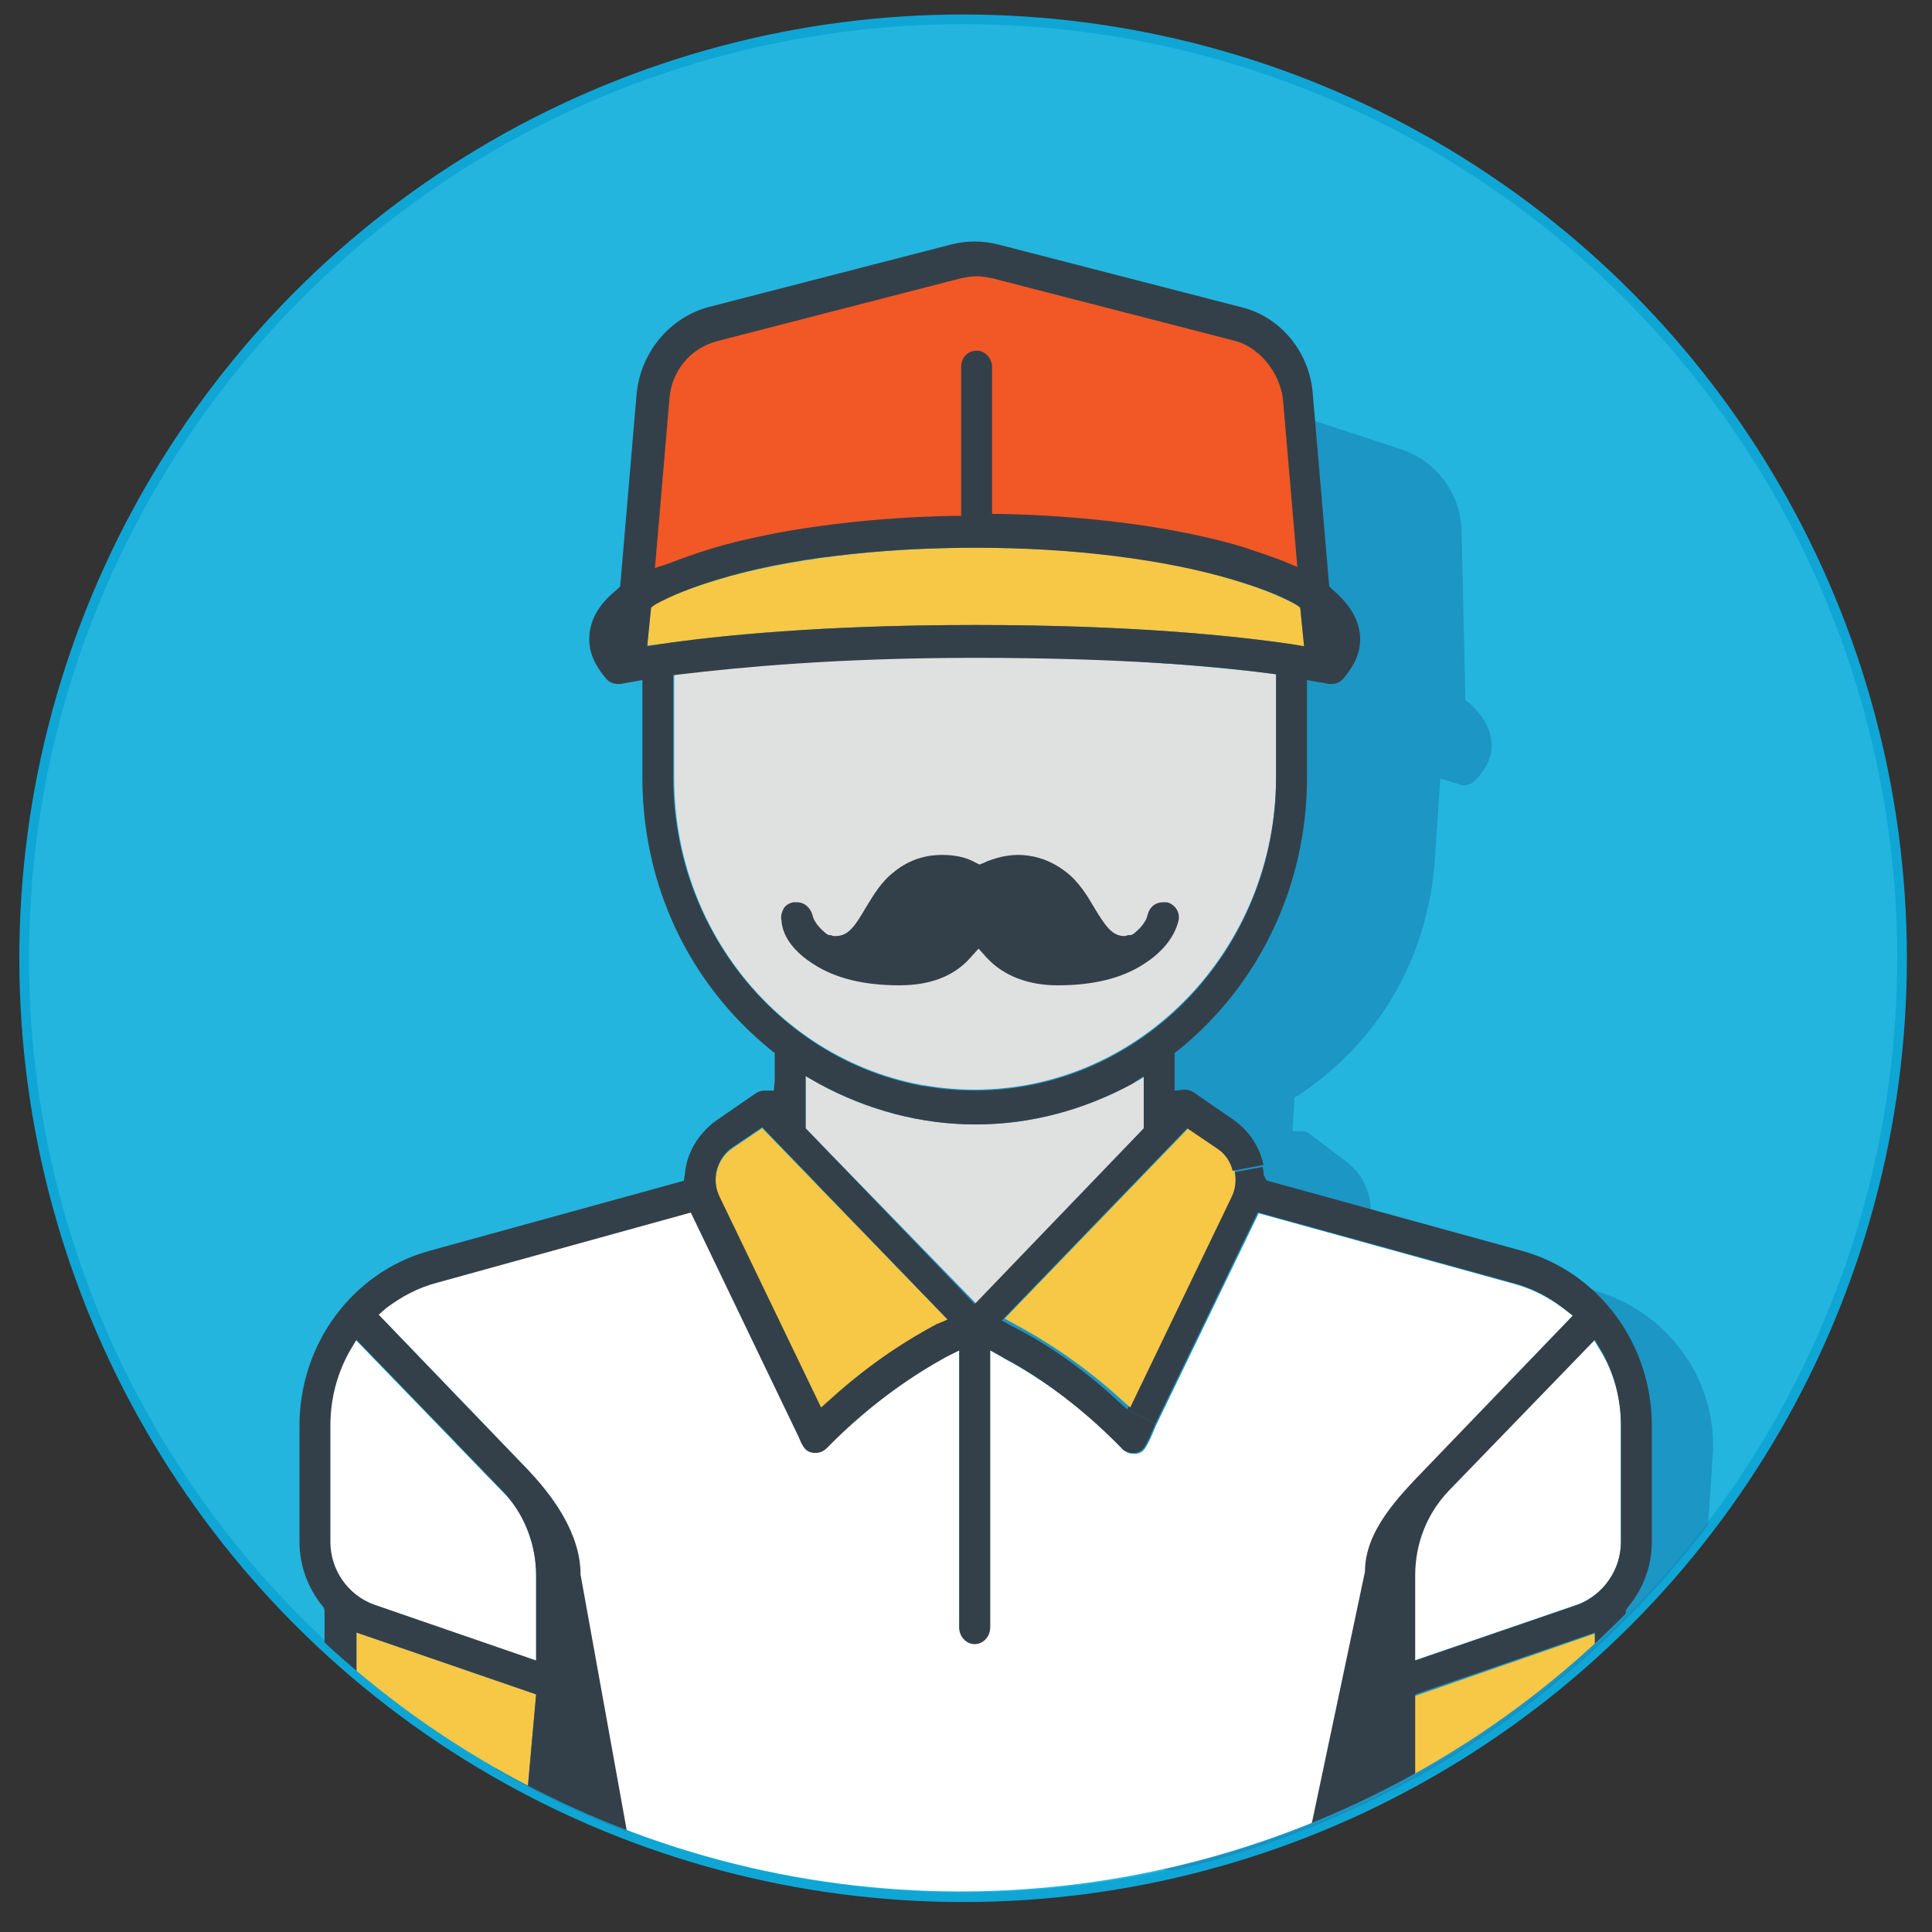 <?xml version="1.0" encoding="utf-8"?>
<!-- Generator: Adobe Illustrator 22.1.0, SVG Export Plug-In . SVG Version: 6.00 Build 0)  -->
<svg version="1.1" id="Layer_1" xmlns="http://www.w3.org/2000/svg" xmlns:xlink="http://www.w3.org/1999/xlink" x="0px" y="0px"
	 width="200px" height="200px" viewBox="0 0 200 200" style="enable-background:new 0 0 200 200;" xml:space="preserve">
<rect x="0" y="0" width="200" height="200" fill="#333333" stroke="none"/>
<style type="text/css">
	.st0{fill:#23B5DE;stroke:url(#SVGID_1_);stroke-miterlimit:10;}
	.st1{opacity:0.6;clip-path:url(#SVGID_3_);}
	.st2{fill:#1882B2;}
	.st3{clip-path:url(#SVGID_5_);}
	.st4{fill:#FFFFFF;}
	.st5{fill:#F7C746;}
	.st6{fill:#DFE0E0;}
	.st7{fill:#344049;}
	.st8{fill:#F15826;}
</style>
<g>
	<radialGradient id="SVGID_1_" cx="99.7" cy="99.2" r="97.7" gradientUnits="userSpaceOnUse">
		<stop  offset="0" style="stop-color:#047293"/>
		<stop  offset="1" style="stop-color:#0FA6D5"/>
	</radialGradient>
	<circle class="st0" cx="99.7" cy="99.2" r="97.2"/>
	<g>
		<g>
			<defs>
				<circle id="SVGID_2_" cx="99.7" cy="99.2" r="96.9"/>
			</defs>
			<clipPath id="SVGID_3_">
				<use xlink:href="#SVGID_2_"  style="overflow:visible;"/>
			</clipPath>
			<g class="st1">
				<path class="st2" d="M173.9,167.1c1.6-1.5,2.6-3.6,2.7-5.8l0.7-10.6c0.5-7.4-4.1-14.3-11.3-16.8l-24.1-8.2v-0.6
					c-0.1-2-1-3.7-2.6-4.9l-3.7-2.8c-0.2-0.2-0.5-0.3-0.9-0.3h-0.9l0.2-3.5l0.4-0.2c4.2-2.8,7.6-6.4,10-10.6c2.3-4,3.7-8.6,4.1-13.3
					l0.6-8.9l1,0.3c0.7,0.2,1,0.3,1,0.3c0.1,0,0.2,0.1,0.3,0.1c0.4,0,0.9-0.1,1.2-0.4c1.1-1.1,1.7-2.2,1.8-3.4
					c0.1-1.7-0.6-3.2-2.4-4.8l-0.3-0.2l-0.4-17.6c-0.1-3.8-2.6-7.2-6.3-8.4L122.2,39c-0.7-0.2-1.4-0.4-2.2-0.4
					c-0.7-0.1-1.5,0-2.2,0.1l-23.7,4.1c-3.8,0.7-6.8,3.6-7.4,7.4l-2.8,17.4l-0.3,0.2c-1.9,1.3-2.9,2.7-3,4.4
					c-0.1,1.2,0.4,2.4,1.3,3.6c0.2,0.3,0.7,0.5,1.1,0.6c0.1,0,0.2,0,0.3,0c0,0,0.4-0.1,1.1-0.1l1-0.1l-0.6,8.9c0,0.5-0.1,1,0,1.6
					c-0.2,9.2,3.6,17.9,10.7,24.1l0.3,0.3l-0.2,2.6l-0.2,0.9l-0.9-0.1c-0.3,0-0.6,0-0.9,0.2l-4.1,2.3c-1.7,0.9-2.9,2.6-3.2,4.5
					l-0.1,0.6l-25,4.7c-7.4,1.4-13,7.6-13.5,15L47,152.2c-0.2,2.2,0.5,4.4,1.9,6.1l0.2,0.2l-0.6,9.2c-0.3,5,2.6,20.9,7.7,21.3
					l106.4,7.5c5,0.4,10.2-15,10.5-20l0.6-9.2L173.9,167.1z"/>
			</g>
		</g>
		<g>
			<defs>
				<circle id="SVGID_4_" cx="99.4" cy="98.9" r="96.9"/>
			</defs>
			<clipPath id="SVGID_5_">
				<use xlink:href="#SVGID_4_"  style="overflow:visible;"/>
			</clipPath>
			<g class="st3">
				<g id="XMLID_9_">
					<g>
						<path class="st4" d="M167.8,147.6v12c0,2.9-1.8,5.5-4.5,6.5l-16.9,5.8v-8.8c0-3.3,1.3-6.5,3.5-8.8l15.1-15.6l0.6,1
							C167.1,142.1,167.8,144.8,167.8,147.6z"/>
						<path class="st5" d="M165.1,169.1v8.1c0,3.7-2.9,6.8-6.6,6.8h-12.1v-8.4L165.1,169.1z"/>
						<path class="st6" d="M132.1,69.8v10.6c0,17.8-14,32.4-31.2,32.4S69.8,98.3,69.8,80.6V69.8l0.8-0.1c5.9-0.8,16-1.7,30.4-1.7
							s24.5,1,30.4,1.7L132.1,69.8z"/>
						<path class="st7" d="M165.1,177.1v-8.1l-18.6,6.4v8.4h12.1C162.1,183.9,165.1,180.9,165.1,177.1z M167.8,159.6v-12
							c0-2.8-0.7-5.5-2.1-7.9l-0.6-1l-15.1,15.6c-2.3,2.4-3.5,5.5-3.5,8.8v8.8l16.9-5.8C165.9,165.1,167.8,162.6,167.8,159.6z
							 M131.1,122.2l26.5,7.3c7.9,2.2,13.4,9.6,13.4,18.1v12c0,2.5-0.9,4.9-2.5,6.8l-0.2,0.3v10.4c0,5.6-4.4,23.5-9.9,23.5h-57v-1.3
							l33.8-8.3l6-28.4c0-4.3,3.4-7.7,6.3-10.7l15.2-15.8l-0.9-0.7c-1.5-1.2-3.3-2.1-5.2-2.6l-26.4-7.3l-10.6,21.9l-2.9-1.5
							l10.5-21.8c0.4-0.9,0.5-1.8,0.3-2.7l3.2-0.6c0.1,0.3,0.1,0.5,0.1,0.8L131.1,122.2z"/>
						<path class="st5" d="M127.8,121.2c0.2,0.9,0.1,1.9-0.3,2.7l-10.5,21.8l-0.9-0.8c-4.4-4-8.4-6.4-11-7.8l-1.1-0.6l19.2-19.9
							l3.1,2.1C127.1,119.6,127.6,120.3,127.8,121.2z"/>
						<path class="st4" d="M103.9,140.6c3,1.6,7.5,4.4,12.3,9.4c0.3,0.3,0.7,0.5,1.1,0.5c0.1,0,0.2,0,0.3,0c0.8-0.1,1-0.6,1.5-1.6
							l0.6-1.4l10.6-21.9l26.4,7.3c1.9,0.5,3.6,1.4,5.2,2.6l0.9,0.7l-15.2,15.8c-2.9,3-6.3,6.5-6.3,10.7l-6,28.4l-33.8,8.3
							l-36.3-7.6L60,162.9c0-4.3-2.8-8.1-5.7-11.1L39.1,136l0.8-0.7c1.6-1.2,3.3-2.1,5.2-2.6l26.4-7.3l11.2,23.3
							c0.5,1,0.7,1.5,1.5,1.6c0.1,0,0.2,0,0.3,0c0.4,0,0.8-0.2,1.1-0.5c4.8-4.9,9.3-7.8,12.3-9.4l1.4-0.7v28.7
							c0,0.9,0.7,1.7,1.6,1.7s1.6-0.8,1.6-1.7v-28.7L103.9,140.6z"/>
						<path class="st5" d="M98.1,136.6l-1.2,0.6c-2.6,1.3-6.6,3.7-11,7.8l-0.9,0.8l-10.5-21.8c-0.9-1.8-0.3-4,1.3-5.1l3.1-2.1
							L98.1,136.6z"/>
						<path class="st6" d="M84.8,112.2c4.9,2.7,10.5,4.2,16.2,4.2s11.2-1.5,16.2-4.2l1.4-0.8v5.4l-17.5,18.2l-17.7-18.2v-5.4
							L84.8,112.2z"/>
						<path class="st5" d="M74.3,60c7.1-2.1,16.6-3.3,26.7-3.3s19.6,1.1,26.6,3.3c2.7,0.8,4.9,1.7,6.6,2.6l0.4,0.3l0.4,4l-1.2-0.2
							c-6.1-0.9-16.8-2-32.8-2s-26.7,1.1-32.8,2L67,66.8l0.4-4l0.4-0.3C69.4,61.7,71.7,60.8,74.3,60z"/>
						<path class="st7" d="M117.2,112.2c-5,2.7-10.5,4.2-16.2,4.2s-11.2-1.5-16.2-4.2l-1.4-0.8v5.4l17.5,18.2l17.5-18.2v-5.4
							L117.2,112.2z M80.2,111.9V109l-0.4-0.3c-8.5-6.9-13.3-17.1-13.3-28.2V70.4l-1.1,0.2c-0.7,0.1-1.1,0.2-1.1,0.2
							c-0.1,0-0.2,0-0.4,0c-0.4,0-0.9-0.2-1.2-0.6c-1.1-1.3-1.7-2.6-1.7-4c0-1.9,0.9-3.6,2.9-5.2l0.3-0.3l1.7-19.9
							c0.4-4.3,3.4-7.9,7.4-9l25.2-6.5c0.8-0.2,1.6-0.3,2.4-0.3s1.6,0.1,2.4,0.3l25.2,6.5c4.1,1,7.1,4.7,7.4,9l1.7,19.9l0.3,0.3
							c1.9,1.6,2.9,3.3,2.9,5.2c0,1.4-0.6,2.7-1.7,4c-0.3,0.4-0.8,0.6-1.2,0.6c-0.1,0-0.2,0-0.4,0c0,0-0.4-0.1-1.1-0.2l-1.1-0.2
							v10.1c0,11.1-4.9,21.4-13.3,28.2l-0.4,0.3v3.9l1-0.1c0.4,0,0.7,0.1,1,0.3l4.2,2.9c1.5,1.1,2.6,2.7,3,4.6l-3.2,0.6
							c-0.2-0.9-0.8-1.8-1.6-2.3l-3.1-2.1l-19.2,19.9l1.1,0.6c2.6,1.3,6.6,3.7,11,7.8l0.9,0.8l2.9,1.5l-0.6,1.4
							c-0.5,1-0.7,1.5-1.5,1.6c-0.1,0-0.2,0-0.3,0c-0.4,0-0.9-0.2-1.1-0.5c-4.8-4.9-9.3-7.8-12.3-9.4l-1.3-0.7v28.7
							c0,0.9-0.7,1.7-1.6,1.7s-1.6-0.8-1.6-1.7v-28.7l-1.4,0.7c-2.9,1.6-7.5,4.5-12.3,9.4c-0.3,0.3-0.7,0.5-1.1,0.5
							c-0.1,0-0.2,0-0.3,0c-0.8-0.1-1.1-0.6-1.5-1.6l-11.2-23.3l-0.7-3.3l0.1-0.7c0.2-2.2,1.4-4.1,3.1-5.4l4.2-2.9
							c0.3-0.2,0.6-0.3,0.9-0.3h1L80.2,111.9z M98.1,136.6l-19.2-19.9l-3.1,2.1c-1.6,1.1-2.2,3.3-1.3,5.1L85,145.7l0.9-0.8
							c4.4-4,8.4-6.4,11-7.8L98.1,136.6z M68.2,66.7c6.1-0.9,16.8-2,32.8-2s26.7,1.1,32.8,2l1.2,0.2l-0.4-4l-0.4-0.3
							c-1.7-1-3.9-1.8-6.6-2.6c-7.1-2.1-16.6-3.3-26.6-3.3S81.4,57.8,74.3,60c-2.7,0.8-4.9,1.7-6.5,2.6l-0.4,0.3l-0.4,4L68.2,66.7z
							 M100.9,68.1c-14.4,0-24.5,1-30.4,1.7l-0.8,0.1v10.6c0,17.8,14,32.4,31.2,32.4s31.2-14.5,31.2-32.4V69.8l-0.8-0.1
							C125.4,68.9,115.4,68.1,100.9,68.1z"/>
						<path class="st4" d="M55.5,163.1v8.8l-16.9-5.8c-2.7-0.9-4.5-3.5-4.5-6.5v-12c0-2.8,0.7-5.5,2.1-7.9l0.6-1l15.1,15.6
							C54.3,156.6,55.5,159.8,55.5,163.1z"/>
						<path class="st5" d="M55.5,175.4l-1,11.2l-11-2.7c-3.6,0-6.6-3.1-6.6-6.8V169L55.5,175.4z"/>
						<path class="st7" d="M55.5,175.4l-18.6-6.4v8.1c0,3.7,3,6.8,6.6,6.8l11,2.7L55.5,175.4z M55.5,171.9v-8.8
							c0-3.3-1.3-6.5-3.5-8.8l-15.1-15.6l-0.6,1c-1.4,2.4-2.1,5.1-2.1,7.9v12c0,2.9,1.8,5.5,4.5,6.5L55.5,171.9z M33.5,166.4
							c-1.6-1.9-2.5-4.3-2.5-6.8v-12c0-8.5,5.5-15.9,13.4-18.1l26.5-7.3l0.7,3.3l-26.4,7.3c-1.9,0.5-3.6,1.4-5.2,2.6l-0.8,0.7
							l15.2,15.8c2.9,3,5.7,6.9,5.7,11.1l5.2,28.8l36.2,7.5v1.3h-58c-5.4,0-9.9-17.8-9.9-23.5v-10.4L33.5,166.4z"/>
					</g>
				</g>
				<g id="XMLID_8_">
					<g>
						<path class="st8" d="M132.8,41.2l1.5,17.5l-1.4-0.6c-1.3-0.5-2.8-1-4.3-1.5c-6.7-2-15.6-3.2-25-3.4h-0.9V38
							c0-0.9-0.7-1.7-1.6-1.7S99.5,37,99.5,38v15.4h-0.9c-9.4,0.2-18.3,1.4-25,3.4c-1.6,0.5-3,1-4.3,1.5l-1.5,0.5l1.5-17.5
							c0.2-2.9,2.2-5.3,5-6l25.2-6.5c0.5-0.1,1.1-0.2,1.6-0.2s1.1,0.1,1.6,0.2l25.2,6.5C130.4,36,132.4,38.5,132.8,41.2z"/>
					</g>
				</g>
			</g>
		</g>
	</g>
	<path class="st7" d="M84.2,99.8c2.3,1.5,5.3,2.2,8.9,2.2c3.1,0,5.6-0.9,7.3-2.8l0.9-1l0.9,1c1.7,1.8,4.2,2.8,7.3,2.8
		c3.6,0,6.6-0.7,8.9-2.2c1.9-1.2,3.2-2.8,3.6-4.5c0.2-0.9-0.4-1.7-1.2-1.9c-0.1,0-0.2,0-0.4,0c-0.8,0-1.4,0.5-1.6,1.3
		c-0.1,0.6-0.7,1.4-1.5,2l-0.2,0.1h-0.2c-0.2,0-0.4,0.1-0.5,0.1c-1.3,0-2-1.1-3.1-2.9c-0.7-1.2-1.6-2.7-2.9-3.7
		c-1.9-1.5-3.8-1.8-5-1.8s-2.3,0.3-3.3,0.7l-0.2,0.1l-0.5,0.2l-0.6-0.3c-0.9-0.5-2.1-0.7-3.3-0.7c-1.3,0-3.2,0.3-5,1.8
		c-1.3,1-2.1,2.4-2.9,3.7c-1.1,1.9-1.8,2.9-3.1,2.9c-0.2,0-0.3,0-0.5-0.1h-0.2l-0.2-0.1c-0.8-0.6-1.4-1.4-1.5-2
		c-0.2-0.7-0.8-1.3-1.6-1.3c-0.1,0-0.2,0-0.4,0c-0.4,0.1-0.8,0.3-1,0.7c-0.2,0.4-0.3,0.8-0.2,1.2C81,97,82.3,98.6,84.2,99.8z"/>
</g>
</svg>
